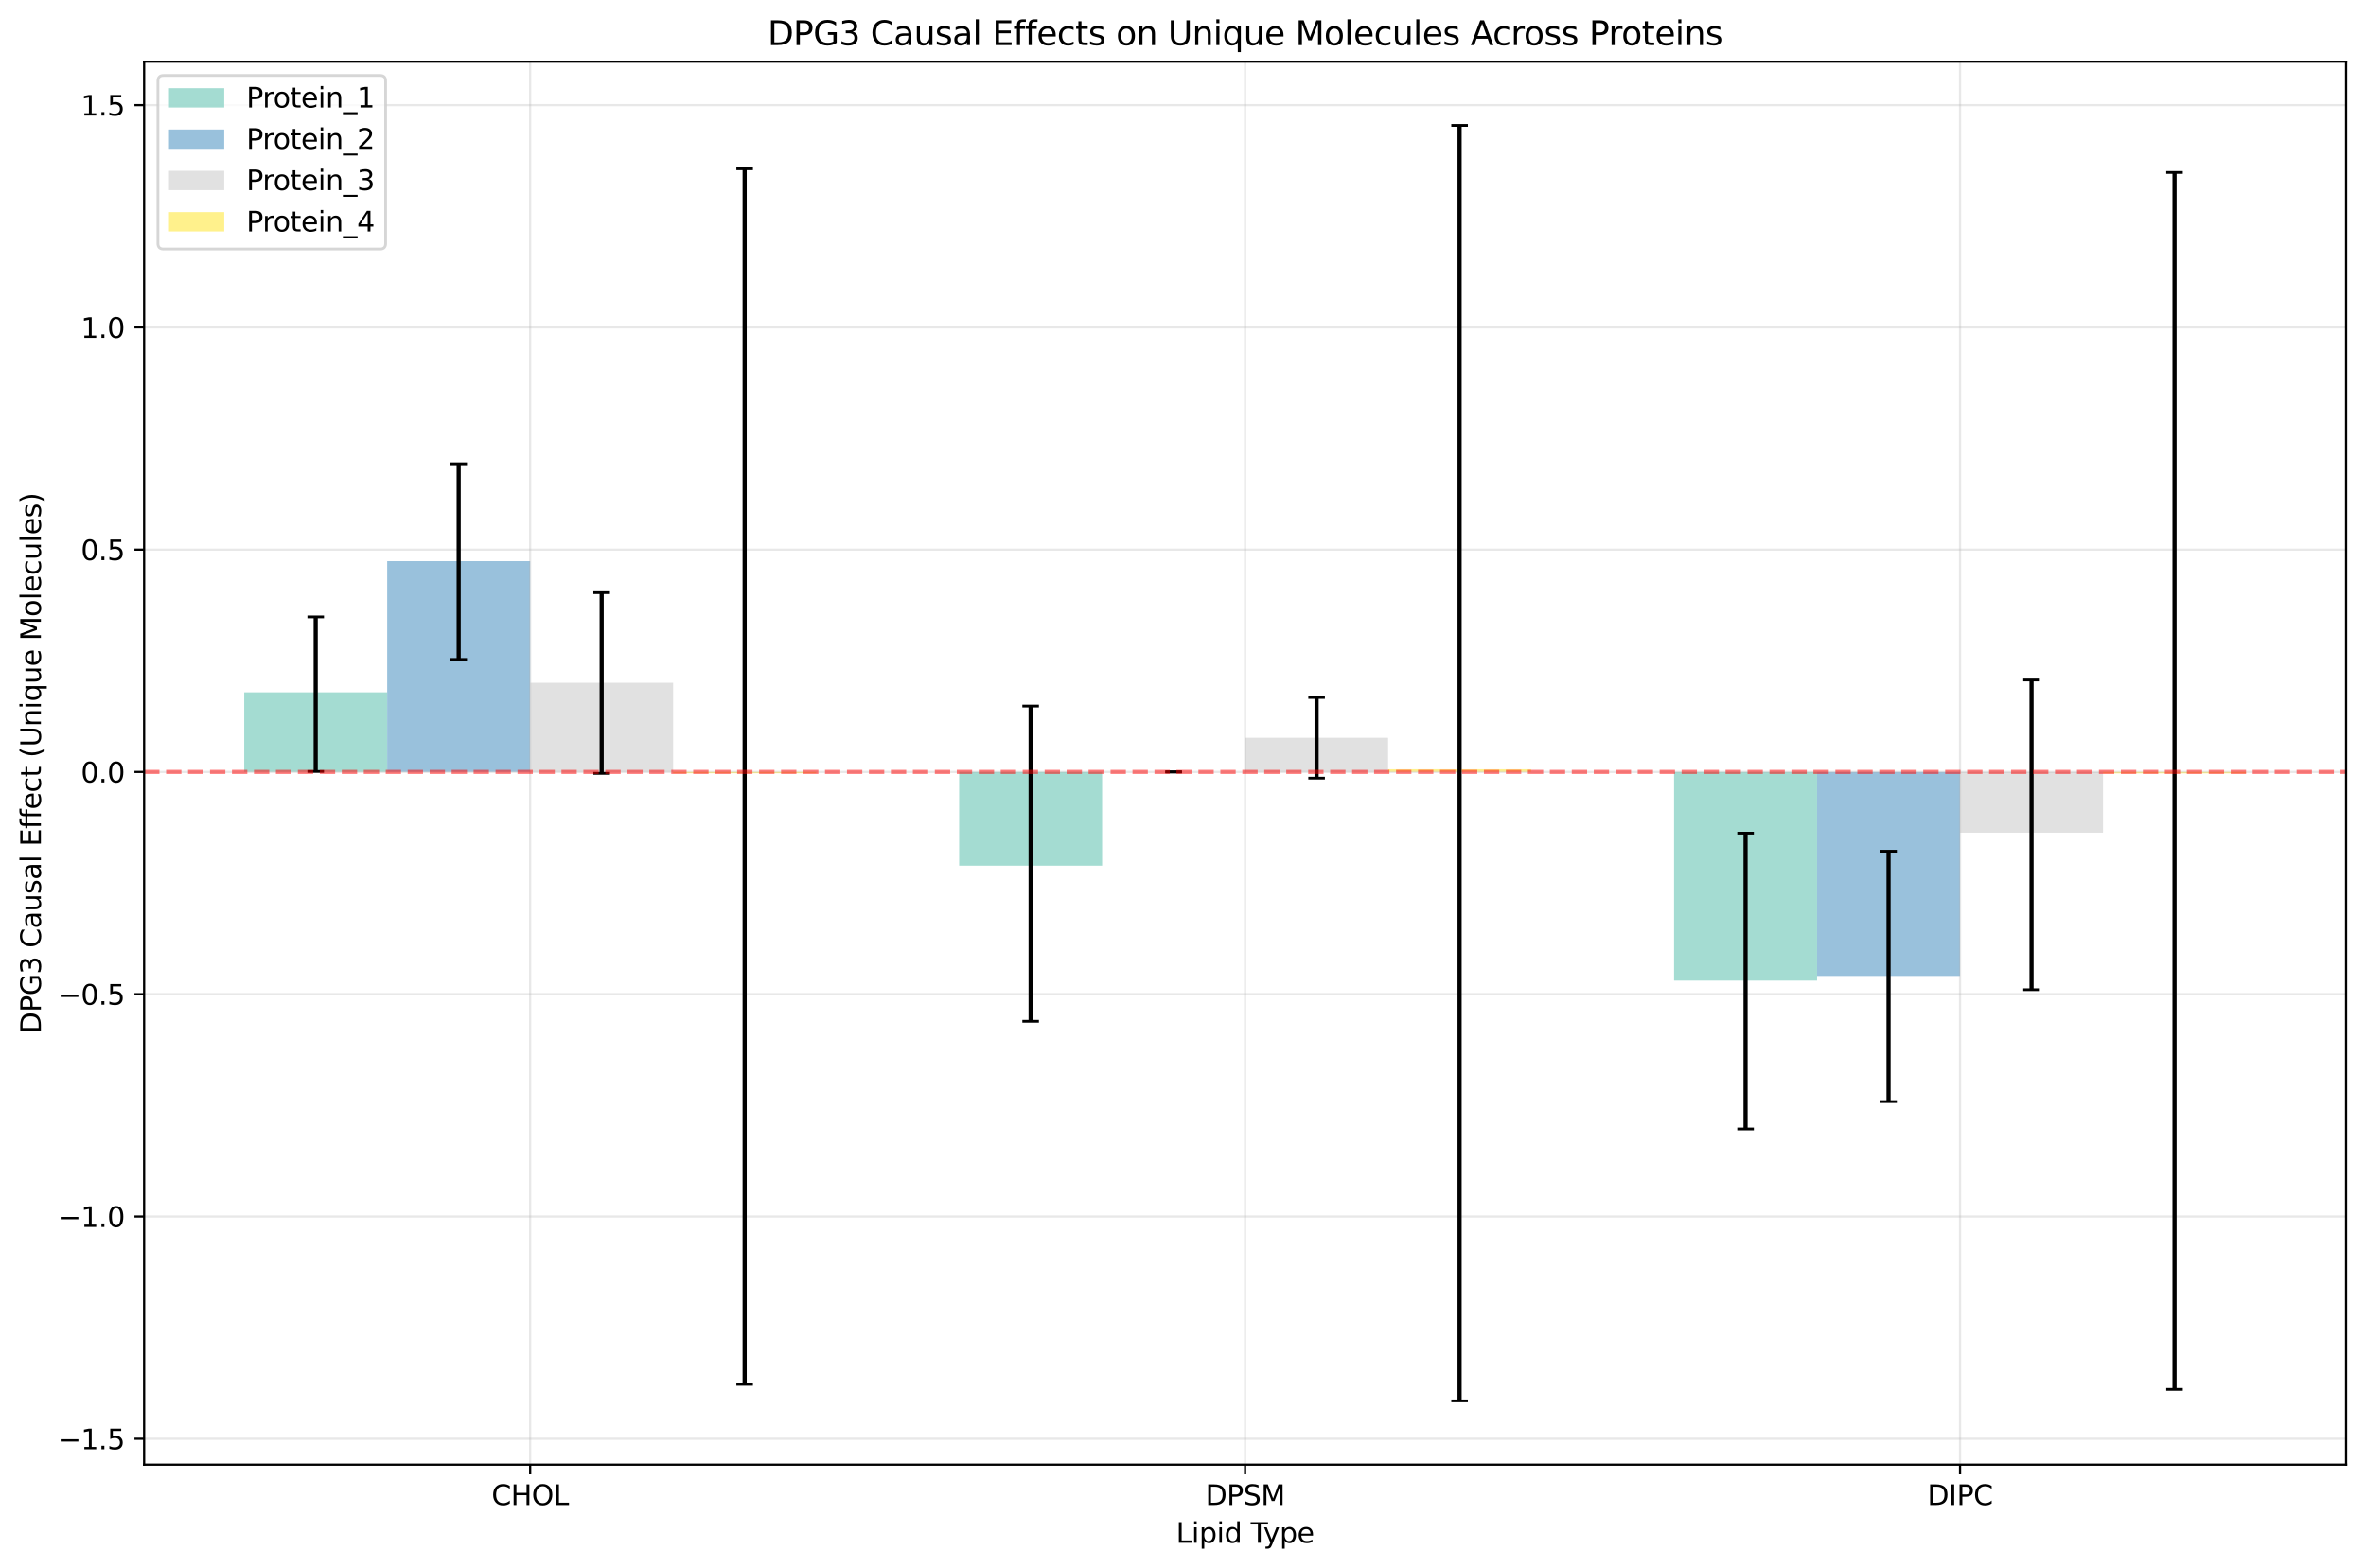 <?xml version="1.0" encoding="utf-8" standalone="no"?>
<!DOCTYPE svg PUBLIC "-//W3C//DTD SVG 1.1//EN"
  "http://www.w3.org/Graphics/SVG/1.1/DTD/svg11.dtd">
<svg xmlns:xlink="http://www.w3.org/1999/xlink" width="856.381pt" height="567.754pt" viewBox="0 0 856.381 567.754" xmlns="http://www.w3.org/2000/svg" version="1.1">
 <defs>
  <style type="text/css">*{stroke-linejoin: round; stroke-linecap: butt}</style>
 </defs>
 <g id="figure_1">
  <g id="patch_1">
   <path d="M 0 567.754 
L 856.381 567.754 
L 856.381 0 
L 0 0 
z
" style="fill: #ffffff"/>
  </g>
  <g id="axes_1">
   <g id="patch_2">
    <path d="M 52.161 530.198 
L 849.181 530.198 
L 849.181 22.318 
L 52.161 22.318 
z
" style="fill: #ffffff"/>
   </g>
   <g id="patch_3">
    <path d="M 88.389 279.438 
L 140.144 279.438 
L 140.144 250.627 
L 88.389 250.627 
z
" clip-path="url(#pb18343370b)" style="fill: #8dd3c7; opacity: 0.8"/>
   </g>
   <g id="patch_4">
    <path d="M 347.162 279.438 
L 398.916 279.438 
L 398.916 313.369 
L 347.162 313.369 
z
" clip-path="url(#pb18343370b)" style="fill: #8dd3c7; opacity: 0.8"/>
   </g>
   <g id="patch_5">
    <path d="M 605.935 279.438 
L 657.689 279.438 
L 657.689 354.985 
L 605.935 354.985 
z
" clip-path="url(#pb18343370b)" style="fill: #8dd3c7; opacity: 0.8"/>
   </g>
   <g id="patch_6">
    <path d="M 140.144 279.438 
L 191.898 279.438 
L 191.898 203.134 
L 140.144 203.134 
z
" clip-path="url(#pb18343370b)" style="fill: #80b1d3; opacity: 0.8"/>
   </g>
   <g id="patch_7">
    <path d="M 398.916 279.438 
L 450.671 279.438 
L 450.671 279.438 
L 398.916 279.438 
z
" clip-path="url(#pb18343370b)" style="fill: #80b1d3; opacity: 0.8"/>
   </g>
   <g id="patch_8">
    <path d="M 657.689 279.438 
L 709.444 279.438 
L 709.444 353.288 
L 657.689 353.288 
z
" clip-path="url(#pb18343370b)" style="fill: #80b1d3; opacity: 0.8"/>
   </g>
   <g id="patch_9">
    <path d="M 191.898 279.438 
L 243.653 279.438 
L 243.653 247.161 
L 191.898 247.161 
z
" clip-path="url(#pb18343370b)" style="fill: #d9d9d9; opacity: 0.8"/>
   </g>
   <g id="patch_10">
    <path d="M 450.671 279.438 
L 502.425 279.438 
L 502.425 267.069 
L 450.671 267.069 
z
" clip-path="url(#pb18343370b)" style="fill: #d9d9d9; opacity: 0.8"/>
   </g>
   <g id="patch_11">
    <path d="M 709.444 279.438 
L 761.198 279.438 
L 761.198 301.431 
L 709.444 301.431 
z
" clip-path="url(#pb18343370b)" style="fill: #d9d9d9; opacity: 0.8"/>
   </g>
   <g id="patch_12">
    <path d="M 243.653 279.438 
L 295.407 279.438 
L 295.407 279.926 
L 243.653 279.926 
z
" clip-path="url(#pb18343370b)" style="fill: #ffed6f; opacity: 0.8"/>
   </g>
   <g id="patch_13">
    <path d="M 502.425 279.438 
L 554.18 279.438 
L 554.18 278.475 
L 502.425 278.475 
z
" clip-path="url(#pb18343370b)" style="fill: #ffed6f; opacity: 0.8"/>
   </g>
   <g id="patch_14">
    <path d="M 761.198 279.438 
L 812.953 279.438 
L 812.953 279.966 
L 761.198 279.966 
z
" clip-path="url(#pb18343370b)" style="fill: #ffed6f; opacity: 0.8"/>
   </g>
   <g id="matplotlib.axis_1">
    <g id="xtick_1">
     <g id="line2d_1">
      <path d="M 191.898 530.198 
L 191.898 22.318 
" clip-path="url(#pb18343370b)" style="fill: none; stroke: #b0b0b0; stroke-opacity: 0.3; stroke-width: 0.8; stroke-linecap: square"/>
     </g>
     <g id="line2d_2">
      <defs>
       <path id="m0196a24dc2" d="M 0 0 
L 0 3.5 
" style="stroke: #000000; stroke-width: 0.8"/>
      </defs>
      <g>
       <use xlink:href="#m0196a24dc2" x="191.898" y="530.198" style="stroke: #000000; stroke-width: 0.8"/>
      </g>
     </g>
     <g id="text_1">
      <!-- CHOL -->
      <g transform="translate(177.925 544.797) scale(0.1 -0.1)">
       <defs>
        <path id="DejaVuSans-43" d="M 4122 4306 
L 4122 3641 
Q 3803 3938 3442 4084 
Q 3081 4231 2675 4231 
Q 1875 4231 1450 3742 
Q 1025 3253 1025 2328 
Q 1025 1406 1450 917 
Q 1875 428 2675 428 
Q 3081 428 3442 575 
Q 3803 722 4122 1019 
L 4122 359 
Q 3791 134 3420 21 
Q 3050 -91 2638 -91 
Q 1578 -91 968 557 
Q 359 1206 359 2328 
Q 359 3453 968 4101 
Q 1578 4750 2638 4750 
Q 3056 4750 3426 4639 
Q 3797 4528 4122 4306 
z
" transform="scale(0.016)"/>
        <path id="DejaVuSans-48" d="M 628 4666 
L 1259 4666 
L 1259 2753 
L 3553 2753 
L 3553 4666 
L 4184 4666 
L 4184 0 
L 3553 0 
L 3553 2222 
L 1259 2222 
L 1259 0 
L 628 0 
L 628 4666 
z
" transform="scale(0.016)"/>
        <path id="DejaVuSans-4f" d="M 2522 4238 
Q 1834 4238 1429 3725 
Q 1025 3213 1025 2328 
Q 1025 1447 1429 934 
Q 1834 422 2522 422 
Q 3209 422 3611 934 
Q 4013 1447 4013 2328 
Q 4013 3213 3611 3725 
Q 3209 4238 2522 4238 
z
M 2522 4750 
Q 3503 4750 4090 4092 
Q 4678 3434 4678 2328 
Q 4678 1225 4090 567 
Q 3503 -91 2522 -91 
Q 1538 -91 948 565 
Q 359 1222 359 2328 
Q 359 3434 948 4092 
Q 1538 4750 2522 4750 
z
" transform="scale(0.016)"/>
        <path id="DejaVuSans-4c" d="M 628 4666 
L 1259 4666 
L 1259 531 
L 3531 531 
L 3531 0 
L 628 0 
L 628 4666 
z
" transform="scale(0.016)"/>
       </defs>
       <use xlink:href="#DejaVuSans-43"/>
       <use xlink:href="#DejaVuSans-48" x="69.824"/>
       <use xlink:href="#DejaVuSans-4f" x="145.02"/>
       <use xlink:href="#DejaVuSans-4c" x="223.73"/>
      </g>
     </g>
    </g>
    <g id="xtick_2">
     <g id="line2d_3">
      <path d="M 450.671 530.198 
L 450.671 22.318 
" clip-path="url(#pb18343370b)" style="fill: none; stroke: #b0b0b0; stroke-opacity: 0.3; stroke-width: 0.8; stroke-linecap: square"/>
     </g>
     <g id="line2d_4">
      <g>
       <use xlink:href="#m0196a24dc2" x="450.671" y="530.198" style="stroke: #000000; stroke-width: 0.8"/>
      </g>
     </g>
     <g id="text_2">
      <!-- DPSM -->
      <g transform="translate(436.318 544.797) scale(0.1 -0.1)">
       <defs>
        <path id="DejaVuSans-44" d="M 1259 4147 
L 1259 519 
L 2022 519 
Q 2988 519 3436 956 
Q 3884 1394 3884 2338 
Q 3884 3275 3436 3711 
Q 2988 4147 2022 4147 
L 1259 4147 
z
M 628 4666 
L 1925 4666 
Q 3281 4666 3915 4102 
Q 4550 3538 4550 2338 
Q 4550 1131 3912 565 
Q 3275 0 1925 0 
L 628 0 
L 628 4666 
z
" transform="scale(0.016)"/>
        <path id="DejaVuSans-50" d="M 1259 4147 
L 1259 2394 
L 2053 2394 
Q 2494 2394 2734 2622 
Q 2975 2850 2975 3272 
Q 2975 3691 2734 3919 
Q 2494 4147 2053 4147 
L 1259 4147 
z
M 628 4666 
L 2053 4666 
Q 2838 4666 3239 4311 
Q 3641 3956 3641 3272 
Q 3641 2581 3239 2228 
Q 2838 1875 2053 1875 
L 1259 1875 
L 1259 0 
L 628 0 
L 628 4666 
z
" transform="scale(0.016)"/>
        <path id="DejaVuSans-53" d="M 3425 4513 
L 3425 3897 
Q 3066 4069 2747 4153 
Q 2428 4238 2131 4238 
Q 1616 4238 1336 4038 
Q 1056 3838 1056 3469 
Q 1056 3159 1242 3001 
Q 1428 2844 1947 2747 
L 2328 2669 
Q 3034 2534 3370 2195 
Q 3706 1856 3706 1288 
Q 3706 609 3251 259 
Q 2797 -91 1919 -91 
Q 1588 -91 1214 -16 
Q 841 59 441 206 
L 441 856 
Q 825 641 1194 531 
Q 1563 422 1919 422 
Q 2459 422 2753 634 
Q 3047 847 3047 1241 
Q 3047 1584 2836 1778 
Q 2625 1972 2144 2069 
L 1759 2144 
Q 1053 2284 737 2584 
Q 422 2884 422 3419 
Q 422 4038 858 4394 
Q 1294 4750 2059 4750 
Q 2388 4750 2728 4690 
Q 3069 4631 3425 4513 
z
" transform="scale(0.016)"/>
        <path id="DejaVuSans-4d" d="M 628 4666 
L 1569 4666 
L 2759 1491 
L 3956 4666 
L 4897 4666 
L 4897 0 
L 4281 0 
L 4281 4097 
L 3078 897 
L 2444 897 
L 1241 4097 
L 1241 0 
L 628 0 
L 628 4666 
z
" transform="scale(0.016)"/>
       </defs>
       <use xlink:href="#DejaVuSans-44"/>
       <use xlink:href="#DejaVuSans-50" x="77.002"/>
       <use xlink:href="#DejaVuSans-53" x="137.305"/>
       <use xlink:href="#DejaVuSans-4d" x="200.781"/>
      </g>
     </g>
    </g>
    <g id="xtick_3">
     <g id="line2d_5">
      <path d="M 709.444 530.198 
L 709.444 22.318 
" clip-path="url(#pb18343370b)" style="fill: none; stroke: #b0b0b0; stroke-opacity: 0.3; stroke-width: 0.8; stroke-linecap: square"/>
     </g>
     <g id="line2d_6">
      <g>
       <use xlink:href="#m0196a24dc2" x="709.444" y="530.198" style="stroke: #000000; stroke-width: 0.8"/>
      </g>
     </g>
     <g id="text_3">
      <!-- DIPC -->
      <g transform="translate(697.612 544.797) scale(0.1 -0.1)">
       <defs>
        <path id="DejaVuSans-49" d="M 628 4666 
L 1259 4666 
L 1259 0 
L 628 0 
L 628 4666 
z
" transform="scale(0.016)"/>
       </defs>
       <use xlink:href="#DejaVuSans-44"/>
       <use xlink:href="#DejaVuSans-49" x="77.002"/>
       <use xlink:href="#DejaVuSans-50" x="106.494"/>
       <use xlink:href="#DejaVuSans-43" x="166.797"/>
      </g>
     </g>
    </g>
    <g id="text_4">
     <!-- Lipid Type -->
     <g transform="translate(425.687 558.475) scale(0.1 -0.1)">
      <defs>
       <path id="DejaVuSans-69" d="M 603 3500 
L 1178 3500 
L 1178 0 
L 603 0 
L 603 3500 
z
M 603 4863 
L 1178 4863 
L 1178 4134 
L 603 4134 
L 603 4863 
z
" transform="scale(0.016)"/>
       <path id="DejaVuSans-70" d="M 1159 525 
L 1159 -1331 
L 581 -1331 
L 581 3500 
L 1159 3500 
L 1159 2969 
Q 1341 3281 1617 3432 
Q 1894 3584 2278 3584 
Q 2916 3584 3314 3078 
Q 3713 2572 3713 1747 
Q 3713 922 3314 415 
Q 2916 -91 2278 -91 
Q 1894 -91 1617 61 
Q 1341 213 1159 525 
z
M 3116 1747 
Q 3116 2381 2855 2742 
Q 2594 3103 2138 3103 
Q 1681 3103 1420 2742 
Q 1159 2381 1159 1747 
Q 1159 1113 1420 752 
Q 1681 391 2138 391 
Q 2594 391 2855 752 
Q 3116 1113 3116 1747 
z
" transform="scale(0.016)"/>
       <path id="DejaVuSans-64" d="M 2906 2969 
L 2906 4863 
L 3481 4863 
L 3481 0 
L 2906 0 
L 2906 525 
Q 2725 213 2448 61 
Q 2172 -91 1784 -91 
Q 1150 -91 751 415 
Q 353 922 353 1747 
Q 353 2572 751 3078 
Q 1150 3584 1784 3584 
Q 2172 3584 2448 3432 
Q 2725 3281 2906 2969 
z
M 947 1747 
Q 947 1113 1208 752 
Q 1469 391 1925 391 
Q 2381 391 2643 752 
Q 2906 1113 2906 1747 
Q 2906 2381 2643 2742 
Q 2381 3103 1925 3103 
Q 1469 3103 1208 2742 
Q 947 2381 947 1747 
z
" transform="scale(0.016)"/>
       <path id="DejaVuSans-20" transform="scale(0.016)"/>
       <path id="DejaVuSans-54" d="M -19 4666 
L 3928 4666 
L 3928 4134 
L 2272 4134 
L 2272 0 
L 1638 0 
L 1638 4134 
L -19 4134 
L -19 4666 
z
" transform="scale(0.016)"/>
       <path id="DejaVuSans-79" d="M 2059 -325 
Q 1816 -950 1584 -1140 
Q 1353 -1331 966 -1331 
L 506 -1331 
L 506 -850 
L 844 -850 
Q 1081 -850 1212 -737 
Q 1344 -625 1503 -206 
L 1606 56 
L 191 3500 
L 800 3500 
L 1894 763 
L 2988 3500 
L 3597 3500 
L 2059 -325 
z
" transform="scale(0.016)"/>
       <path id="DejaVuSans-65" d="M 3597 1894 
L 3597 1613 
L 953 1613 
Q 991 1019 1311 708 
Q 1631 397 2203 397 
Q 2534 397 2845 478 
Q 3156 559 3463 722 
L 3463 178 
Q 3153 47 2828 -22 
Q 2503 -91 2169 -91 
Q 1331 -91 842 396 
Q 353 884 353 1716 
Q 353 2575 817 3079 
Q 1281 3584 2069 3584 
Q 2775 3584 3186 3129 
Q 3597 2675 3597 1894 
z
M 3022 2063 
Q 3016 2534 2758 2815 
Q 2500 3097 2075 3097 
Q 1594 3097 1305 2825 
Q 1016 2553 972 2059 
L 3022 2063 
z
" transform="scale(0.016)"/>
      </defs>
      <use xlink:href="#DejaVuSans-4c"/>
      <use xlink:href="#DejaVuSans-69" x="55.713"/>
      <use xlink:href="#DejaVuSans-70" x="83.496"/>
      <use xlink:href="#DejaVuSans-69" x="146.973"/>
      <use xlink:href="#DejaVuSans-64" x="174.756"/>
      <use xlink:href="#DejaVuSans-20" x="238.232"/>
      <use xlink:href="#DejaVuSans-54" x="270.02"/>
      <use xlink:href="#DejaVuSans-79" x="315.479"/>
      <use xlink:href="#DejaVuSans-70" x="374.658"/>
      <use xlink:href="#DejaVuSans-65" x="438.135"/>
     </g>
    </g>
   </g>
   <g id="matplotlib.axis_2">
    <g id="ytick_1">
     <g id="line2d_7">
      <path d="M 52.161 520.827 
L 849.181 520.827 
" clip-path="url(#pb18343370b)" style="fill: none; stroke: #b0b0b0; stroke-opacity: 0.3; stroke-width: 0.8; stroke-linecap: square"/>
     </g>
     <g id="line2d_8">
      <defs>
       <path id="ma9529832ff" d="M 0 0 
L -3.5 0 
" style="stroke: #000000; stroke-width: 0.8"/>
      </defs>
      <g>
       <use xlink:href="#ma9529832ff" x="52.161" y="520.827" style="stroke: #000000; stroke-width: 0.8"/>
      </g>
     </g>
     <g id="text_5">
      <!-- −1.5 -->
      <g transform="translate(20.878 524.626) scale(0.1 -0.1)">
       <defs>
        <path id="DejaVuSans-2212" d="M 678 2272 
L 4684 2272 
L 4684 1741 
L 678 1741 
L 678 2272 
z
" transform="scale(0.016)"/>
        <path id="DejaVuSans-31" d="M 794 531 
L 1825 531 
L 1825 4091 
L 703 3866 
L 703 4441 
L 1819 4666 
L 2450 4666 
L 2450 531 
L 3481 531 
L 3481 0 
L 794 0 
L 794 531 
z
" transform="scale(0.016)"/>
        <path id="DejaVuSans-2e" d="M 684 794 
L 1344 794 
L 1344 0 
L 684 0 
L 684 794 
z
" transform="scale(0.016)"/>
        <path id="DejaVuSans-35" d="M 691 4666 
L 3169 4666 
L 3169 4134 
L 1269 4134 
L 1269 2991 
Q 1406 3038 1543 3061 
Q 1681 3084 1819 3084 
Q 2600 3084 3056 2656 
Q 3513 2228 3513 1497 
Q 3513 744 3044 326 
Q 2575 -91 1722 -91 
Q 1428 -91 1123 -41 
Q 819 9 494 109 
L 494 744 
Q 775 591 1075 516 
Q 1375 441 1709 441 
Q 2250 441 2565 725 
Q 2881 1009 2881 1497 
Q 2881 1984 2565 2268 
Q 2250 2553 1709 2553 
Q 1456 2553 1204 2497 
Q 953 2441 691 2322 
L 691 4666 
z
" transform="scale(0.016)"/>
       </defs>
       <use xlink:href="#DejaVuSans-2212"/>
       <use xlink:href="#DejaVuSans-31" x="83.789"/>
       <use xlink:href="#DejaVuSans-2e" x="147.412"/>
       <use xlink:href="#DejaVuSans-35" x="179.199"/>
      </g>
     </g>
    </g>
    <g id="ytick_2">
     <g id="line2d_9">
      <path d="M 52.161 440.364 
L 849.181 440.364 
" clip-path="url(#pb18343370b)" style="fill: none; stroke: #b0b0b0; stroke-opacity: 0.3; stroke-width: 0.8; stroke-linecap: square"/>
     </g>
     <g id="line2d_10">
      <g>
       <use xlink:href="#ma9529832ff" x="52.161" y="440.364" style="stroke: #000000; stroke-width: 0.8"/>
      </g>
     </g>
     <g id="text_6">
      <!-- −1.0 -->
      <g transform="translate(20.878 444.163) scale(0.1 -0.1)">
       <defs>
        <path id="DejaVuSans-30" d="M 2034 4250 
Q 1547 4250 1301 3770 
Q 1056 3291 1056 2328 
Q 1056 1369 1301 889 
Q 1547 409 2034 409 
Q 2525 409 2770 889 
Q 3016 1369 3016 2328 
Q 3016 3291 2770 3770 
Q 2525 4250 2034 4250 
z
M 2034 4750 
Q 2819 4750 3233 4129 
Q 3647 3509 3647 2328 
Q 3647 1150 3233 529 
Q 2819 -91 2034 -91 
Q 1250 -91 836 529 
Q 422 1150 422 2328 
Q 422 3509 836 4129 
Q 1250 4750 2034 4750 
z
" transform="scale(0.016)"/>
       </defs>
       <use xlink:href="#DejaVuSans-2212"/>
       <use xlink:href="#DejaVuSans-31" x="83.789"/>
       <use xlink:href="#DejaVuSans-2e" x="147.412"/>
       <use xlink:href="#DejaVuSans-30" x="179.199"/>
      </g>
     </g>
    </g>
    <g id="ytick_3">
     <g id="line2d_11">
      <path d="M 52.161 359.901 
L 849.181 359.901 
" clip-path="url(#pb18343370b)" style="fill: none; stroke: #b0b0b0; stroke-opacity: 0.3; stroke-width: 0.8; stroke-linecap: square"/>
     </g>
     <g id="line2d_12">
      <g>
       <use xlink:href="#ma9529832ff" x="52.161" y="359.901" style="stroke: #000000; stroke-width: 0.8"/>
      </g>
     </g>
     <g id="text_7">
      <!-- −0.5 -->
      <g transform="translate(20.878 363.7) scale(0.1 -0.1)">
       <use xlink:href="#DejaVuSans-2212"/>
       <use xlink:href="#DejaVuSans-30" x="83.789"/>
       <use xlink:href="#DejaVuSans-2e" x="147.412"/>
       <use xlink:href="#DejaVuSans-35" x="179.199"/>
      </g>
     </g>
    </g>
    <g id="ytick_4">
     <g id="line2d_13">
      <path d="M 52.161 279.438 
L 849.181 279.438 
" clip-path="url(#pb18343370b)" style="fill: none; stroke: #b0b0b0; stroke-opacity: 0.3; stroke-width: 0.8; stroke-linecap: square"/>
     </g>
     <g id="line2d_14">
      <g>
       <use xlink:href="#ma9529832ff" x="52.161" y="279.438" style="stroke: #000000; stroke-width: 0.8"/>
      </g>
     </g>
     <g id="text_8">
      <!-- 0.0 -->
      <g transform="translate(29.258 283.237) scale(0.1 -0.1)">
       <use xlink:href="#DejaVuSans-30"/>
       <use xlink:href="#DejaVuSans-2e" x="63.623"/>
       <use xlink:href="#DejaVuSans-30" x="95.41"/>
      </g>
     </g>
    </g>
    <g id="ytick_5">
     <g id="line2d_15">
      <path d="M 52.161 198.975 
L 849.181 198.975 
" clip-path="url(#pb18343370b)" style="fill: none; stroke: #b0b0b0; stroke-opacity: 0.3; stroke-width: 0.8; stroke-linecap: square"/>
     </g>
     <g id="line2d_16">
      <g>
       <use xlink:href="#ma9529832ff" x="52.161" y="198.975" style="stroke: #000000; stroke-width: 0.8"/>
      </g>
     </g>
     <g id="text_9">
      <!-- 0.5 -->
      <g transform="translate(29.258 202.774) scale(0.1 -0.1)">
       <use xlink:href="#DejaVuSans-30"/>
       <use xlink:href="#DejaVuSans-2e" x="63.623"/>
       <use xlink:href="#DejaVuSans-35" x="95.41"/>
      </g>
     </g>
    </g>
    <g id="ytick_6">
     <g id="line2d_17">
      <path d="M 52.161 118.512 
L 849.181 118.512 
" clip-path="url(#pb18343370b)" style="fill: none; stroke: #b0b0b0; stroke-opacity: 0.3; stroke-width: 0.8; stroke-linecap: square"/>
     </g>
     <g id="line2d_18">
      <g>
       <use xlink:href="#ma9529832ff" x="52.161" y="118.512" style="stroke: #000000; stroke-width: 0.8"/>
      </g>
     </g>
     <g id="text_10">
      <!-- 1.0 -->
      <g transform="translate(29.258 122.311) scale(0.1 -0.1)">
       <use xlink:href="#DejaVuSans-31"/>
       <use xlink:href="#DejaVuSans-2e" x="63.623"/>
       <use xlink:href="#DejaVuSans-30" x="95.41"/>
      </g>
     </g>
    </g>
    <g id="ytick_7">
     <g id="line2d_19">
      <path d="M 52.161 38.049 
L 849.181 38.049 
" clip-path="url(#pb18343370b)" style="fill: none; stroke: #b0b0b0; stroke-opacity: 0.3; stroke-width: 0.8; stroke-linecap: square"/>
     </g>
     <g id="line2d_20">
      <g>
       <use xlink:href="#ma9529832ff" x="52.161" y="38.049" style="stroke: #000000; stroke-width: 0.8"/>
      </g>
     </g>
     <g id="text_11">
      <!-- 1.5 -->
      <g transform="translate(29.258 41.848) scale(0.1 -0.1)">
       <use xlink:href="#DejaVuSans-31"/>
       <use xlink:href="#DejaVuSans-2e" x="63.623"/>
       <use xlink:href="#DejaVuSans-35" x="95.41"/>
      </g>
     </g>
    </g>
    <g id="text_12">
     <!-- DPG3 Causal Effect (Unique Molecules) -->
     <g transform="translate(14.798 374.148) rotate(-90) scale(0.1 -0.1)">
      <defs>
       <path id="DejaVuSans-47" d="M 3809 666 
L 3809 1919 
L 2778 1919 
L 2778 2438 
L 4434 2438 
L 4434 434 
Q 4069 175 3628 42 
Q 3188 -91 2688 -91 
Q 1594 -91 976 548 
Q 359 1188 359 2328 
Q 359 3472 976 4111 
Q 1594 4750 2688 4750 
Q 3144 4750 3555 4637 
Q 3966 4525 4313 4306 
L 4313 3634 
Q 3963 3931 3569 4081 
Q 3175 4231 2741 4231 
Q 1884 4231 1454 3753 
Q 1025 3275 1025 2328 
Q 1025 1384 1454 906 
Q 1884 428 2741 428 
Q 3075 428 3337 486 
Q 3600 544 3809 666 
z
" transform="scale(0.016)"/>
       <path id="DejaVuSans-33" d="M 2597 2516 
Q 3050 2419 3304 2112 
Q 3559 1806 3559 1356 
Q 3559 666 3084 287 
Q 2609 -91 1734 -91 
Q 1441 -91 1130 -33 
Q 819 25 488 141 
L 488 750 
Q 750 597 1062 519 
Q 1375 441 1716 441 
Q 2309 441 2620 675 
Q 2931 909 2931 1356 
Q 2931 1769 2642 2001 
Q 2353 2234 1838 2234 
L 1294 2234 
L 1294 2753 
L 1863 2753 
Q 2328 2753 2575 2939 
Q 2822 3125 2822 3475 
Q 2822 3834 2567 4026 
Q 2313 4219 1838 4219 
Q 1578 4219 1281 4162 
Q 984 4106 628 3988 
L 628 4550 
Q 988 4650 1302 4700 
Q 1616 4750 1894 4750 
Q 2613 4750 3031 4423 
Q 3450 4097 3450 3541 
Q 3450 3153 3228 2886 
Q 3006 2619 2597 2516 
z
" transform="scale(0.016)"/>
       <path id="DejaVuSans-61" d="M 2194 1759 
Q 1497 1759 1228 1600 
Q 959 1441 959 1056 
Q 959 750 1161 570 
Q 1363 391 1709 391 
Q 2188 391 2477 730 
Q 2766 1069 2766 1631 
L 2766 1759 
L 2194 1759 
z
M 3341 1997 
L 3341 0 
L 2766 0 
L 2766 531 
Q 2569 213 2275 61 
Q 1981 -91 1556 -91 
Q 1019 -91 701 211 
Q 384 513 384 1019 
Q 384 1609 779 1909 
Q 1175 2209 1959 2209 
L 2766 2209 
L 2766 2266 
Q 2766 2663 2505 2880 
Q 2244 3097 1772 3097 
Q 1472 3097 1187 3025 
Q 903 2953 641 2809 
L 641 3341 
Q 956 3463 1253 3523 
Q 1550 3584 1831 3584 
Q 2591 3584 2966 3190 
Q 3341 2797 3341 1997 
z
" transform="scale(0.016)"/>
       <path id="DejaVuSans-75" d="M 544 1381 
L 544 3500 
L 1119 3500 
L 1119 1403 
Q 1119 906 1312 657 
Q 1506 409 1894 409 
Q 2359 409 2629 706 
Q 2900 1003 2900 1516 
L 2900 3500 
L 3475 3500 
L 3475 0 
L 2900 0 
L 2900 538 
Q 2691 219 2414 64 
Q 2138 -91 1772 -91 
Q 1169 -91 856 284 
Q 544 659 544 1381 
z
M 1991 3584 
L 1991 3584 
z
" transform="scale(0.016)"/>
       <path id="DejaVuSans-73" d="M 2834 3397 
L 2834 2853 
Q 2591 2978 2328 3040 
Q 2066 3103 1784 3103 
Q 1356 3103 1142 2972 
Q 928 2841 928 2578 
Q 928 2378 1081 2264 
Q 1234 2150 1697 2047 
L 1894 2003 
Q 2506 1872 2764 1633 
Q 3022 1394 3022 966 
Q 3022 478 2636 193 
Q 2250 -91 1575 -91 
Q 1294 -91 989 -36 
Q 684 19 347 128 
L 347 722 
Q 666 556 975 473 
Q 1284 391 1588 391 
Q 1994 391 2212 530 
Q 2431 669 2431 922 
Q 2431 1156 2273 1281 
Q 2116 1406 1581 1522 
L 1381 1569 
Q 847 1681 609 1914 
Q 372 2147 372 2553 
Q 372 3047 722 3315 
Q 1072 3584 1716 3584 
Q 2034 3584 2315 3537 
Q 2597 3491 2834 3397 
z
" transform="scale(0.016)"/>
       <path id="DejaVuSans-6c" d="M 603 4863 
L 1178 4863 
L 1178 0 
L 603 0 
L 603 4863 
z
" transform="scale(0.016)"/>
       <path id="DejaVuSans-45" d="M 628 4666 
L 3578 4666 
L 3578 4134 
L 1259 4134 
L 1259 2753 
L 3481 2753 
L 3481 2222 
L 1259 2222 
L 1259 531 
L 3634 531 
L 3634 0 
L 628 0 
L 628 4666 
z
" transform="scale(0.016)"/>
       <path id="DejaVuSans-66" d="M 2375 4863 
L 2375 4384 
L 1825 4384 
Q 1516 4384 1395 4259 
Q 1275 4134 1275 3809 
L 1275 3500 
L 2222 3500 
L 2222 3053 
L 1275 3053 
L 1275 0 
L 697 0 
L 697 3053 
L 147 3053 
L 147 3500 
L 697 3500 
L 697 3744 
Q 697 4328 969 4595 
Q 1241 4863 1831 4863 
L 2375 4863 
z
" transform="scale(0.016)"/>
       <path id="DejaVuSans-63" d="M 3122 3366 
L 3122 2828 
Q 2878 2963 2633 3030 
Q 2388 3097 2138 3097 
Q 1578 3097 1268 2742 
Q 959 2388 959 1747 
Q 959 1106 1268 751 
Q 1578 397 2138 397 
Q 2388 397 2633 464 
Q 2878 531 3122 666 
L 3122 134 
Q 2881 22 2623 -34 
Q 2366 -91 2075 -91 
Q 1284 -91 818 406 
Q 353 903 353 1747 
Q 353 2603 823 3093 
Q 1294 3584 2113 3584 
Q 2378 3584 2631 3529 
Q 2884 3475 3122 3366 
z
" transform="scale(0.016)"/>
       <path id="DejaVuSans-74" d="M 1172 4494 
L 1172 3500 
L 2356 3500 
L 2356 3053 
L 1172 3053 
L 1172 1153 
Q 1172 725 1289 603 
Q 1406 481 1766 481 
L 2356 481 
L 2356 0 
L 1766 0 
Q 1100 0 847 248 
Q 594 497 594 1153 
L 594 3053 
L 172 3053 
L 172 3500 
L 594 3500 
L 594 4494 
L 1172 4494 
z
" transform="scale(0.016)"/>
       <path id="DejaVuSans-28" d="M 1984 4856 
Q 1566 4138 1362 3434 
Q 1159 2731 1159 2009 
Q 1159 1288 1364 580 
Q 1569 -128 1984 -844 
L 1484 -844 
Q 1016 -109 783 600 
Q 550 1309 550 2009 
Q 550 2706 781 3412 
Q 1013 4119 1484 4856 
L 1984 4856 
z
" transform="scale(0.016)"/>
       <path id="DejaVuSans-55" d="M 556 4666 
L 1191 4666 
L 1191 1831 
Q 1191 1081 1462 751 
Q 1734 422 2344 422 
Q 2950 422 3222 751 
Q 3494 1081 3494 1831 
L 3494 4666 
L 4128 4666 
L 4128 1753 
Q 4128 841 3676 375 
Q 3225 -91 2344 -91 
Q 1459 -91 1007 375 
Q 556 841 556 1753 
L 556 4666 
z
" transform="scale(0.016)"/>
       <path id="DejaVuSans-6e" d="M 3513 2113 
L 3513 0 
L 2938 0 
L 2938 2094 
Q 2938 2591 2744 2837 
Q 2550 3084 2163 3084 
Q 1697 3084 1428 2787 
Q 1159 2491 1159 1978 
L 1159 0 
L 581 0 
L 581 3500 
L 1159 3500 
L 1159 2956 
Q 1366 3272 1645 3428 
Q 1925 3584 2291 3584 
Q 2894 3584 3203 3211 
Q 3513 2838 3513 2113 
z
" transform="scale(0.016)"/>
       <path id="DejaVuSans-71" d="M 947 1747 
Q 947 1113 1208 752 
Q 1469 391 1925 391 
Q 2381 391 2643 752 
Q 2906 1113 2906 1747 
Q 2906 2381 2643 2742 
Q 2381 3103 1925 3103 
Q 1469 3103 1208 2742 
Q 947 2381 947 1747 
z
M 2906 525 
Q 2725 213 2448 61 
Q 2172 -91 1784 -91 
Q 1150 -91 751 415 
Q 353 922 353 1747 
Q 353 2572 751 3078 
Q 1150 3584 1784 3584 
Q 2172 3584 2448 3432 
Q 2725 3281 2906 2969 
L 2906 3500 
L 3481 3500 
L 3481 -1331 
L 2906 -1331 
L 2906 525 
z
" transform="scale(0.016)"/>
       <path id="DejaVuSans-6f" d="M 1959 3097 
Q 1497 3097 1228 2736 
Q 959 2375 959 1747 
Q 959 1119 1226 758 
Q 1494 397 1959 397 
Q 2419 397 2687 759 
Q 2956 1122 2956 1747 
Q 2956 2369 2687 2733 
Q 2419 3097 1959 3097 
z
M 1959 3584 
Q 2709 3584 3137 3096 
Q 3566 2609 3566 1747 
Q 3566 888 3137 398 
Q 2709 -91 1959 -91 
Q 1206 -91 779 398 
Q 353 888 353 1747 
Q 353 2609 779 3096 
Q 1206 3584 1959 3584 
z
" transform="scale(0.016)"/>
       <path id="DejaVuSans-29" d="M 513 4856 
L 1013 4856 
Q 1481 4119 1714 3412 
Q 1947 2706 1947 2009 
Q 1947 1309 1714 600 
Q 1481 -109 1013 -844 
L 513 -844 
Q 928 -128 1133 580 
Q 1338 1288 1338 2009 
Q 1338 2731 1133 3434 
Q 928 4138 513 4856 
z
" transform="scale(0.016)"/>
      </defs>
      <use xlink:href="#DejaVuSans-44"/>
      <use xlink:href="#DejaVuSans-50" x="77.002"/>
      <use xlink:href="#DejaVuSans-47" x="137.305"/>
      <use xlink:href="#DejaVuSans-33" x="214.795"/>
      <use xlink:href="#DejaVuSans-20" x="278.418"/>
      <use xlink:href="#DejaVuSans-43" x="310.205"/>
      <use xlink:href="#DejaVuSans-61" x="380.029"/>
      <use xlink:href="#DejaVuSans-75" x="441.309"/>
      <use xlink:href="#DejaVuSans-73" x="504.688"/>
      <use xlink:href="#DejaVuSans-61" x="556.787"/>
      <use xlink:href="#DejaVuSans-6c" x="618.066"/>
      <use xlink:href="#DejaVuSans-20" x="645.85"/>
      <use xlink:href="#DejaVuSans-45" x="677.637"/>
      <use xlink:href="#DejaVuSans-66" x="740.82"/>
      <use xlink:href="#DejaVuSans-66" x="776.025"/>
      <use xlink:href="#DejaVuSans-65" x="811.23"/>
      <use xlink:href="#DejaVuSans-63" x="872.754"/>
      <use xlink:href="#DejaVuSans-74" x="927.734"/>
      <use xlink:href="#DejaVuSans-20" x="966.943"/>
      <use xlink:href="#DejaVuSans-28" x="998.73"/>
      <use xlink:href="#DejaVuSans-55" x="1037.744"/>
      <use xlink:href="#DejaVuSans-6e" x="1110.938"/>
      <use xlink:href="#DejaVuSans-69" x="1174.316"/>
      <use xlink:href="#DejaVuSans-71" x="1202.1"/>
      <use xlink:href="#DejaVuSans-75" x="1265.576"/>
      <use xlink:href="#DejaVuSans-65" x="1328.955"/>
      <use xlink:href="#DejaVuSans-20" x="1390.479"/>
      <use xlink:href="#DejaVuSans-4d" x="1422.266"/>
      <use xlink:href="#DejaVuSans-6f" x="1508.545"/>
      <use xlink:href="#DejaVuSans-6c" x="1569.727"/>
      <use xlink:href="#DejaVuSans-65" x="1597.51"/>
      <use xlink:href="#DejaVuSans-63" x="1659.033"/>
      <use xlink:href="#DejaVuSans-75" x="1714.014"/>
      <use xlink:href="#DejaVuSans-6c" x="1777.393"/>
      <use xlink:href="#DejaVuSans-65" x="1805.176"/>
      <use xlink:href="#DejaVuSans-73" x="1866.699"/>
      <use xlink:href="#DejaVuSans-29" x="1918.799"/>
     </g>
    </g>
   </g>
   <g id="LineCollection_1">
    <path d="M 114.266 279.26 
L 114.266 223.314 
" clip-path="url(#pb18343370b)" style="fill: none; stroke: #000000; stroke-width: 1.5"/>
    <path d="M 373.039 369.712 
L 373.039 255.597 
" clip-path="url(#pb18343370b)" style="fill: none; stroke: #000000; stroke-width: 1.5"/>
    <path d="M 631.812 408.684 
L 631.812 301.602 
" clip-path="url(#pb18343370b)" style="fill: none; stroke: #000000; stroke-width: 1.5"/>
   </g>
   <g id="line2d_21">
    <defs>
     <path id="mf5e97d07c9" d="M 3 0 
L -3 -0 
" style="stroke: #000000"/>
    </defs>
    <g clip-path="url(#pb18343370b)">
     <use xlink:href="#mf5e97d07c9" x="114.266" y="279.26" style="stroke: #000000"/>
     <use xlink:href="#mf5e97d07c9" x="373.039" y="369.712" style="stroke: #000000"/>
     <use xlink:href="#mf5e97d07c9" x="631.812" y="408.684" style="stroke: #000000"/>
    </g>
   </g>
   <g id="line2d_22">
    <g clip-path="url(#pb18343370b)">
     <use xlink:href="#mf5e97d07c9" x="114.266" y="223.314" style="stroke: #000000"/>
     <use xlink:href="#mf5e97d07c9" x="373.039" y="255.597" style="stroke: #000000"/>
     <use xlink:href="#mf5e97d07c9" x="631.812" y="301.602" style="stroke: #000000"/>
    </g>
   </g>
   <g id="LineCollection_2">
    <path d="M 166.021 238.7 
L 166.021 167.904 
" clip-path="url(#pb18343370b)" style="fill: none; stroke: #000000; stroke-width: 1.5"/>
    <path d="M 424.794 279.438 
L 424.794 279.438 
" clip-path="url(#pb18343370b)" style="fill: none; stroke: #000000; stroke-width: 1.5"/>
    <path d="M 683.566 398.781 
L 683.566 308.138 
" clip-path="url(#pb18343370b)" style="fill: none; stroke: #000000; stroke-width: 1.5"/>
   </g>
   <g id="line2d_23">
    <g clip-path="url(#pb18343370b)">
     <use xlink:href="#mf5e97d07c9" x="166.021" y="238.7" style="stroke: #000000"/>
     <use xlink:href="#mf5e97d07c9" x="424.794" y="279.438" style="stroke: #000000"/>
     <use xlink:href="#mf5e97d07c9" x="683.566" y="398.781" style="stroke: #000000"/>
    </g>
   </g>
   <g id="line2d_24">
    <g clip-path="url(#pb18343370b)">
     <use xlink:href="#mf5e97d07c9" x="166.021" y="167.904" style="stroke: #000000"/>
     <use xlink:href="#mf5e97d07c9" x="424.794" y="279.438" style="stroke: #000000"/>
     <use xlink:href="#mf5e97d07c9" x="683.566" y="308.138" style="stroke: #000000"/>
    </g>
   </g>
   <g id="LineCollection_3">
    <path d="M 217.775 279.952 
L 217.775 214.551 
" clip-path="url(#pb18343370b)" style="fill: none; stroke: #000000; stroke-width: 1.5"/>
    <path d="M 476.548 281.68 
L 476.548 252.481 
" clip-path="url(#pb18343370b)" style="fill: none; stroke: #000000; stroke-width: 1.5"/>
    <path d="M 735.321 358.275 
L 735.321 246.152 
" clip-path="url(#pb18343370b)" style="fill: none; stroke: #000000; stroke-width: 1.5"/>
   </g>
   <g id="line2d_25">
    <g clip-path="url(#pb18343370b)">
     <use xlink:href="#mf5e97d07c9" x="217.775" y="279.952" style="stroke: #000000"/>
     <use xlink:href="#mf5e97d07c9" x="476.548" y="281.68" style="stroke: #000000"/>
     <use xlink:href="#mf5e97d07c9" x="735.321" y="358.275" style="stroke: #000000"/>
    </g>
   </g>
   <g id="line2d_26">
    <g clip-path="url(#pb18343370b)">
     <use xlink:href="#mf5e97d07c9" x="217.775" y="214.551" style="stroke: #000000"/>
     <use xlink:href="#mf5e97d07c9" x="476.548" y="252.481" style="stroke: #000000"/>
     <use xlink:href="#mf5e97d07c9" x="735.321" y="246.152" style="stroke: #000000"/>
    </g>
   </g>
   <g id="LineCollection_4">
    <path d="M 269.53 501.144 
L 269.53 61.107 
" clip-path="url(#pb18343370b)" style="fill: none; stroke: #000000; stroke-width: 1.5"/>
    <path d="M 528.303 507.113 
L 528.303 45.404 
" clip-path="url(#pb18343370b)" style="fill: none; stroke: #000000; stroke-width: 1.5"/>
    <path d="M 787.075 502.966 
L 787.075 62.443 
" clip-path="url(#pb18343370b)" style="fill: none; stroke: #000000; stroke-width: 1.5"/>
   </g>
   <g id="line2d_27">
    <g clip-path="url(#pb18343370b)">
     <use xlink:href="#mf5e97d07c9" x="269.53" y="501.144" style="stroke: #000000"/>
     <use xlink:href="#mf5e97d07c9" x="528.303" y="507.113" style="stroke: #000000"/>
     <use xlink:href="#mf5e97d07c9" x="787.075" y="502.966" style="stroke: #000000"/>
    </g>
   </g>
   <g id="line2d_28">
    <g clip-path="url(#pb18343370b)">
     <use xlink:href="#mf5e97d07c9" x="269.53" y="61.107" style="stroke: #000000"/>
     <use xlink:href="#mf5e97d07c9" x="528.303" y="45.404" style="stroke: #000000"/>
     <use xlink:href="#mf5e97d07c9" x="787.075" y="62.443" style="stroke: #000000"/>
    </g>
   </g>
   <g id="line2d_29">
    <path d="M 52.161 279.438 
L 849.181 279.438 
" clip-path="url(#pb18343370b)" style="fill: none; stroke-dasharray: 5.55,2.4; stroke-dashoffset: 0; stroke: #ff0000; stroke-opacity: 0.5; stroke-width: 1.5"/>
   </g>
   <g id="patch_15">
    <path d="M 52.161 530.198 
L 52.161 22.318 
" style="fill: none; stroke: #000000; stroke-width: 0.8; stroke-linejoin: miter; stroke-linecap: square"/>
   </g>
   <g id="patch_16">
    <path d="M 849.181 530.198 
L 849.181 22.318 
" style="fill: none; stroke: #000000; stroke-width: 0.8; stroke-linejoin: miter; stroke-linecap: square"/>
   </g>
   <g id="patch_17">
    <path d="M 52.161 530.198 
L 849.181 530.198 
" style="fill: none; stroke: #000000; stroke-width: 0.8; stroke-linejoin: miter; stroke-linecap: square"/>
   </g>
   <g id="patch_18">
    <path d="M 52.161 22.318 
L 849.181 22.318 
" style="fill: none; stroke: #000000; stroke-width: 0.8; stroke-linejoin: miter; stroke-linecap: square"/>
   </g>
   <g id="text_13">
    <!-- DPG3 Causal Effects on Unique Molecules Across Proteins -->
    <g transform="translate(277.858 16.318) scale(0.12 -0.12)">
     <defs>
      <path id="DejaVuSans-41" d="M 2188 4044 
L 1331 1722 
L 3047 1722 
L 2188 4044 
z
M 1831 4666 
L 2547 4666 
L 4325 0 
L 3669 0 
L 3244 1197 
L 1141 1197 
L 716 0 
L 50 0 
L 1831 4666 
z
" transform="scale(0.016)"/>
      <path id="DejaVuSans-72" d="M 2631 2963 
Q 2534 3019 2420 3045 
Q 2306 3072 2169 3072 
Q 1681 3072 1420 2755 
Q 1159 2438 1159 1844 
L 1159 0 
L 581 0 
L 581 3500 
L 1159 3500 
L 1159 2956 
Q 1341 3275 1631 3429 
Q 1922 3584 2338 3584 
Q 2397 3584 2469 3576 
Q 2541 3569 2628 3553 
L 2631 2963 
z
" transform="scale(0.016)"/>
     </defs>
     <use xlink:href="#DejaVuSans-44"/>
     <use xlink:href="#DejaVuSans-50" x="77.002"/>
     <use xlink:href="#DejaVuSans-47" x="137.305"/>
     <use xlink:href="#DejaVuSans-33" x="214.795"/>
     <use xlink:href="#DejaVuSans-20" x="278.418"/>
     <use xlink:href="#DejaVuSans-43" x="310.205"/>
     <use xlink:href="#DejaVuSans-61" x="380.029"/>
     <use xlink:href="#DejaVuSans-75" x="441.309"/>
     <use xlink:href="#DejaVuSans-73" x="504.688"/>
     <use xlink:href="#DejaVuSans-61" x="556.787"/>
     <use xlink:href="#DejaVuSans-6c" x="618.066"/>
     <use xlink:href="#DejaVuSans-20" x="645.85"/>
     <use xlink:href="#DejaVuSans-45" x="677.637"/>
     <use xlink:href="#DejaVuSans-66" x="740.82"/>
     <use xlink:href="#DejaVuSans-66" x="776.025"/>
     <use xlink:href="#DejaVuSans-65" x="811.23"/>
     <use xlink:href="#DejaVuSans-63" x="872.754"/>
     <use xlink:href="#DejaVuSans-74" x="927.734"/>
     <use xlink:href="#DejaVuSans-73" x="966.943"/>
     <use xlink:href="#DejaVuSans-20" x="1019.043"/>
     <use xlink:href="#DejaVuSans-6f" x="1050.83"/>
     <use xlink:href="#DejaVuSans-6e" x="1112.012"/>
     <use xlink:href="#DejaVuSans-20" x="1175.391"/>
     <use xlink:href="#DejaVuSans-55" x="1207.178"/>
     <use xlink:href="#DejaVuSans-6e" x="1280.371"/>
     <use xlink:href="#DejaVuSans-69" x="1343.75"/>
     <use xlink:href="#DejaVuSans-71" x="1371.533"/>
     <use xlink:href="#DejaVuSans-75" x="1435.01"/>
     <use xlink:href="#DejaVuSans-65" x="1498.389"/>
     <use xlink:href="#DejaVuSans-20" x="1559.912"/>
     <use xlink:href="#DejaVuSans-4d" x="1591.699"/>
     <use xlink:href="#DejaVuSans-6f" x="1677.979"/>
     <use xlink:href="#DejaVuSans-6c" x="1739.16"/>
     <use xlink:href="#DejaVuSans-65" x="1766.943"/>
     <use xlink:href="#DejaVuSans-63" x="1828.467"/>
     <use xlink:href="#DejaVuSans-75" x="1883.447"/>
     <use xlink:href="#DejaVuSans-6c" x="1946.826"/>
     <use xlink:href="#DejaVuSans-65" x="1974.609"/>
     <use xlink:href="#DejaVuSans-73" x="2036.133"/>
     <use xlink:href="#DejaVuSans-20" x="2088.232"/>
     <use xlink:href="#DejaVuSans-41" x="2120.02"/>
     <use xlink:href="#DejaVuSans-63" x="2186.678"/>
     <use xlink:href="#DejaVuSans-72" x="2241.658"/>
     <use xlink:href="#DejaVuSans-6f" x="2280.521"/>
     <use xlink:href="#DejaVuSans-73" x="2341.703"/>
     <use xlink:href="#DejaVuSans-73" x="2393.803"/>
     <use xlink:href="#DejaVuSans-20" x="2445.902"/>
     <use xlink:href="#DejaVuSans-50" x="2477.689"/>
     <use xlink:href="#DejaVuSans-72" x="2536.242"/>
     <use xlink:href="#DejaVuSans-6f" x="2575.105"/>
     <use xlink:href="#DejaVuSans-74" x="2636.287"/>
     <use xlink:href="#DejaVuSans-65" x="2675.496"/>
     <use xlink:href="#DejaVuSans-69" x="2737.02"/>
     <use xlink:href="#DejaVuSans-6e" x="2764.803"/>
     <use xlink:href="#DejaVuSans-73" x="2828.182"/>
    </g>
   </g>
   <g id="legend_1">
    <g id="patch_19">
     <path d="M 59.161 90.143 
L 137.572 90.143 
Q 139.572 90.143 139.572 88.143 
L 139.572 29.318 
Q 139.572 27.318 137.572 27.318 
L 59.161 27.318 
Q 57.161 27.318 57.161 29.318 
L 57.161 88.143 
Q 57.161 90.143 59.161 90.143 
z
" style="fill: #ffffff; opacity: 0.8; stroke: #cccccc; stroke-linejoin: miter"/>
    </g>
    <g id="patch_20">
     <path d="M 61.161 38.917 
L 81.161 38.917 
L 81.161 31.917 
L 61.161 31.917 
z
" style="fill: #8dd3c7; opacity: 0.8"/>
    </g>
    <g id="text_14">
     <!-- Protein_1 -->
     <g transform="translate(89.161 38.917) scale(0.1 -0.1)">
      <defs>
       <path id="DejaVuSans-5f" d="M 3263 -1063 
L 3263 -1509 
L -63 -1509 
L -63 -1063 
L 3263 -1063 
z
" transform="scale(0.016)"/>
      </defs>
      <use xlink:href="#DejaVuSans-50"/>
      <use xlink:href="#DejaVuSans-72" x="58.553"/>
      <use xlink:href="#DejaVuSans-6f" x="97.416"/>
      <use xlink:href="#DejaVuSans-74" x="158.598"/>
      <use xlink:href="#DejaVuSans-65" x="197.807"/>
      <use xlink:href="#DejaVuSans-69" x="259.33"/>
      <use xlink:href="#DejaVuSans-6e" x="287.113"/>
      <use xlink:href="#DejaVuSans-5f" x="350.492"/>
      <use xlink:href="#DejaVuSans-31" x="400.492"/>
     </g>
    </g>
    <g id="patch_21">
     <path d="M 61.161 53.873 
L 81.161 53.873 
L 81.161 46.873 
L 61.161 46.873 
z
" style="fill: #80b1d3; opacity: 0.8"/>
    </g>
    <g id="text_15">
     <!-- Protein_2 -->
     <g transform="translate(89.161 53.873) scale(0.1 -0.1)">
      <defs>
       <path id="DejaVuSans-32" d="M 1228 531 
L 3431 531 
L 3431 0 
L 469 0 
L 469 531 
Q 828 903 1448 1529 
Q 2069 2156 2228 2338 
Q 2531 2678 2651 2914 
Q 2772 3150 2772 3378 
Q 2772 3750 2511 3984 
Q 2250 4219 1831 4219 
Q 1534 4219 1204 4116 
Q 875 4013 500 3803 
L 500 4441 
Q 881 4594 1212 4672 
Q 1544 4750 1819 4750 
Q 2544 4750 2975 4387 
Q 3406 4025 3406 3419 
Q 3406 3131 3298 2873 
Q 3191 2616 2906 2266 
Q 2828 2175 2409 1742 
Q 1991 1309 1228 531 
z
" transform="scale(0.016)"/>
      </defs>
      <use xlink:href="#DejaVuSans-50"/>
      <use xlink:href="#DejaVuSans-72" x="58.553"/>
      <use xlink:href="#DejaVuSans-6f" x="97.416"/>
      <use xlink:href="#DejaVuSans-74" x="158.598"/>
      <use xlink:href="#DejaVuSans-65" x="197.807"/>
      <use xlink:href="#DejaVuSans-69" x="259.33"/>
      <use xlink:href="#DejaVuSans-6e" x="287.113"/>
      <use xlink:href="#DejaVuSans-5f" x="350.492"/>
      <use xlink:href="#DejaVuSans-32" x="400.492"/>
     </g>
    </g>
    <g id="patch_22">
     <path d="M 61.161 68.829 
L 81.161 68.829 
L 81.161 61.829 
L 61.161 61.829 
z
" style="fill: #d9d9d9; opacity: 0.8"/>
    </g>
    <g id="text_16">
     <!-- Protein_3 -->
     <g transform="translate(89.161 68.829) scale(0.1 -0.1)">
      <use xlink:href="#DejaVuSans-50"/>
      <use xlink:href="#DejaVuSans-72" x="58.553"/>
      <use xlink:href="#DejaVuSans-6f" x="97.416"/>
      <use xlink:href="#DejaVuSans-74" x="158.598"/>
      <use xlink:href="#DejaVuSans-65" x="197.807"/>
      <use xlink:href="#DejaVuSans-69" x="259.33"/>
      <use xlink:href="#DejaVuSans-6e" x="287.113"/>
      <use xlink:href="#DejaVuSans-5f" x="350.492"/>
      <use xlink:href="#DejaVuSans-33" x="400.492"/>
     </g>
    </g>
    <g id="patch_23">
     <path d="M 61.161 83.785 
L 81.161 83.785 
L 81.161 76.785 
L 61.161 76.785 
z
" style="fill: #ffed6f; opacity: 0.8"/>
    </g>
    <g id="text_17">
     <!-- Protein_4 -->
     <g transform="translate(89.161 83.785) scale(0.1 -0.1)">
      <defs>
       <path id="DejaVuSans-34" d="M 2419 4116 
L 825 1625 
L 2419 1625 
L 2419 4116 
z
M 2253 4666 
L 3047 4666 
L 3047 1625 
L 3713 1625 
L 3713 1100 
L 3047 1100 
L 3047 0 
L 2419 0 
L 2419 1100 
L 313 1100 
L 313 1709 
L 2253 4666 
z
" transform="scale(0.016)"/>
      </defs>
      <use xlink:href="#DejaVuSans-50"/>
      <use xlink:href="#DejaVuSans-72" x="58.553"/>
      <use xlink:href="#DejaVuSans-6f" x="97.416"/>
      <use xlink:href="#DejaVuSans-74" x="158.598"/>
      <use xlink:href="#DejaVuSans-65" x="197.807"/>
      <use xlink:href="#DejaVuSans-69" x="259.33"/>
      <use xlink:href="#DejaVuSans-6e" x="287.113"/>
      <use xlink:href="#DejaVuSans-5f" x="350.492"/>
      <use xlink:href="#DejaVuSans-34" x="400.492"/>
     </g>
    </g>
   </g>
  </g>
 </g>
 <defs>
  <clipPath id="pb18343370b">
   <rect x="52.161" y="22.318" width="797.02" height="507.88"/>
  </clipPath>
 </defs>
</svg>
